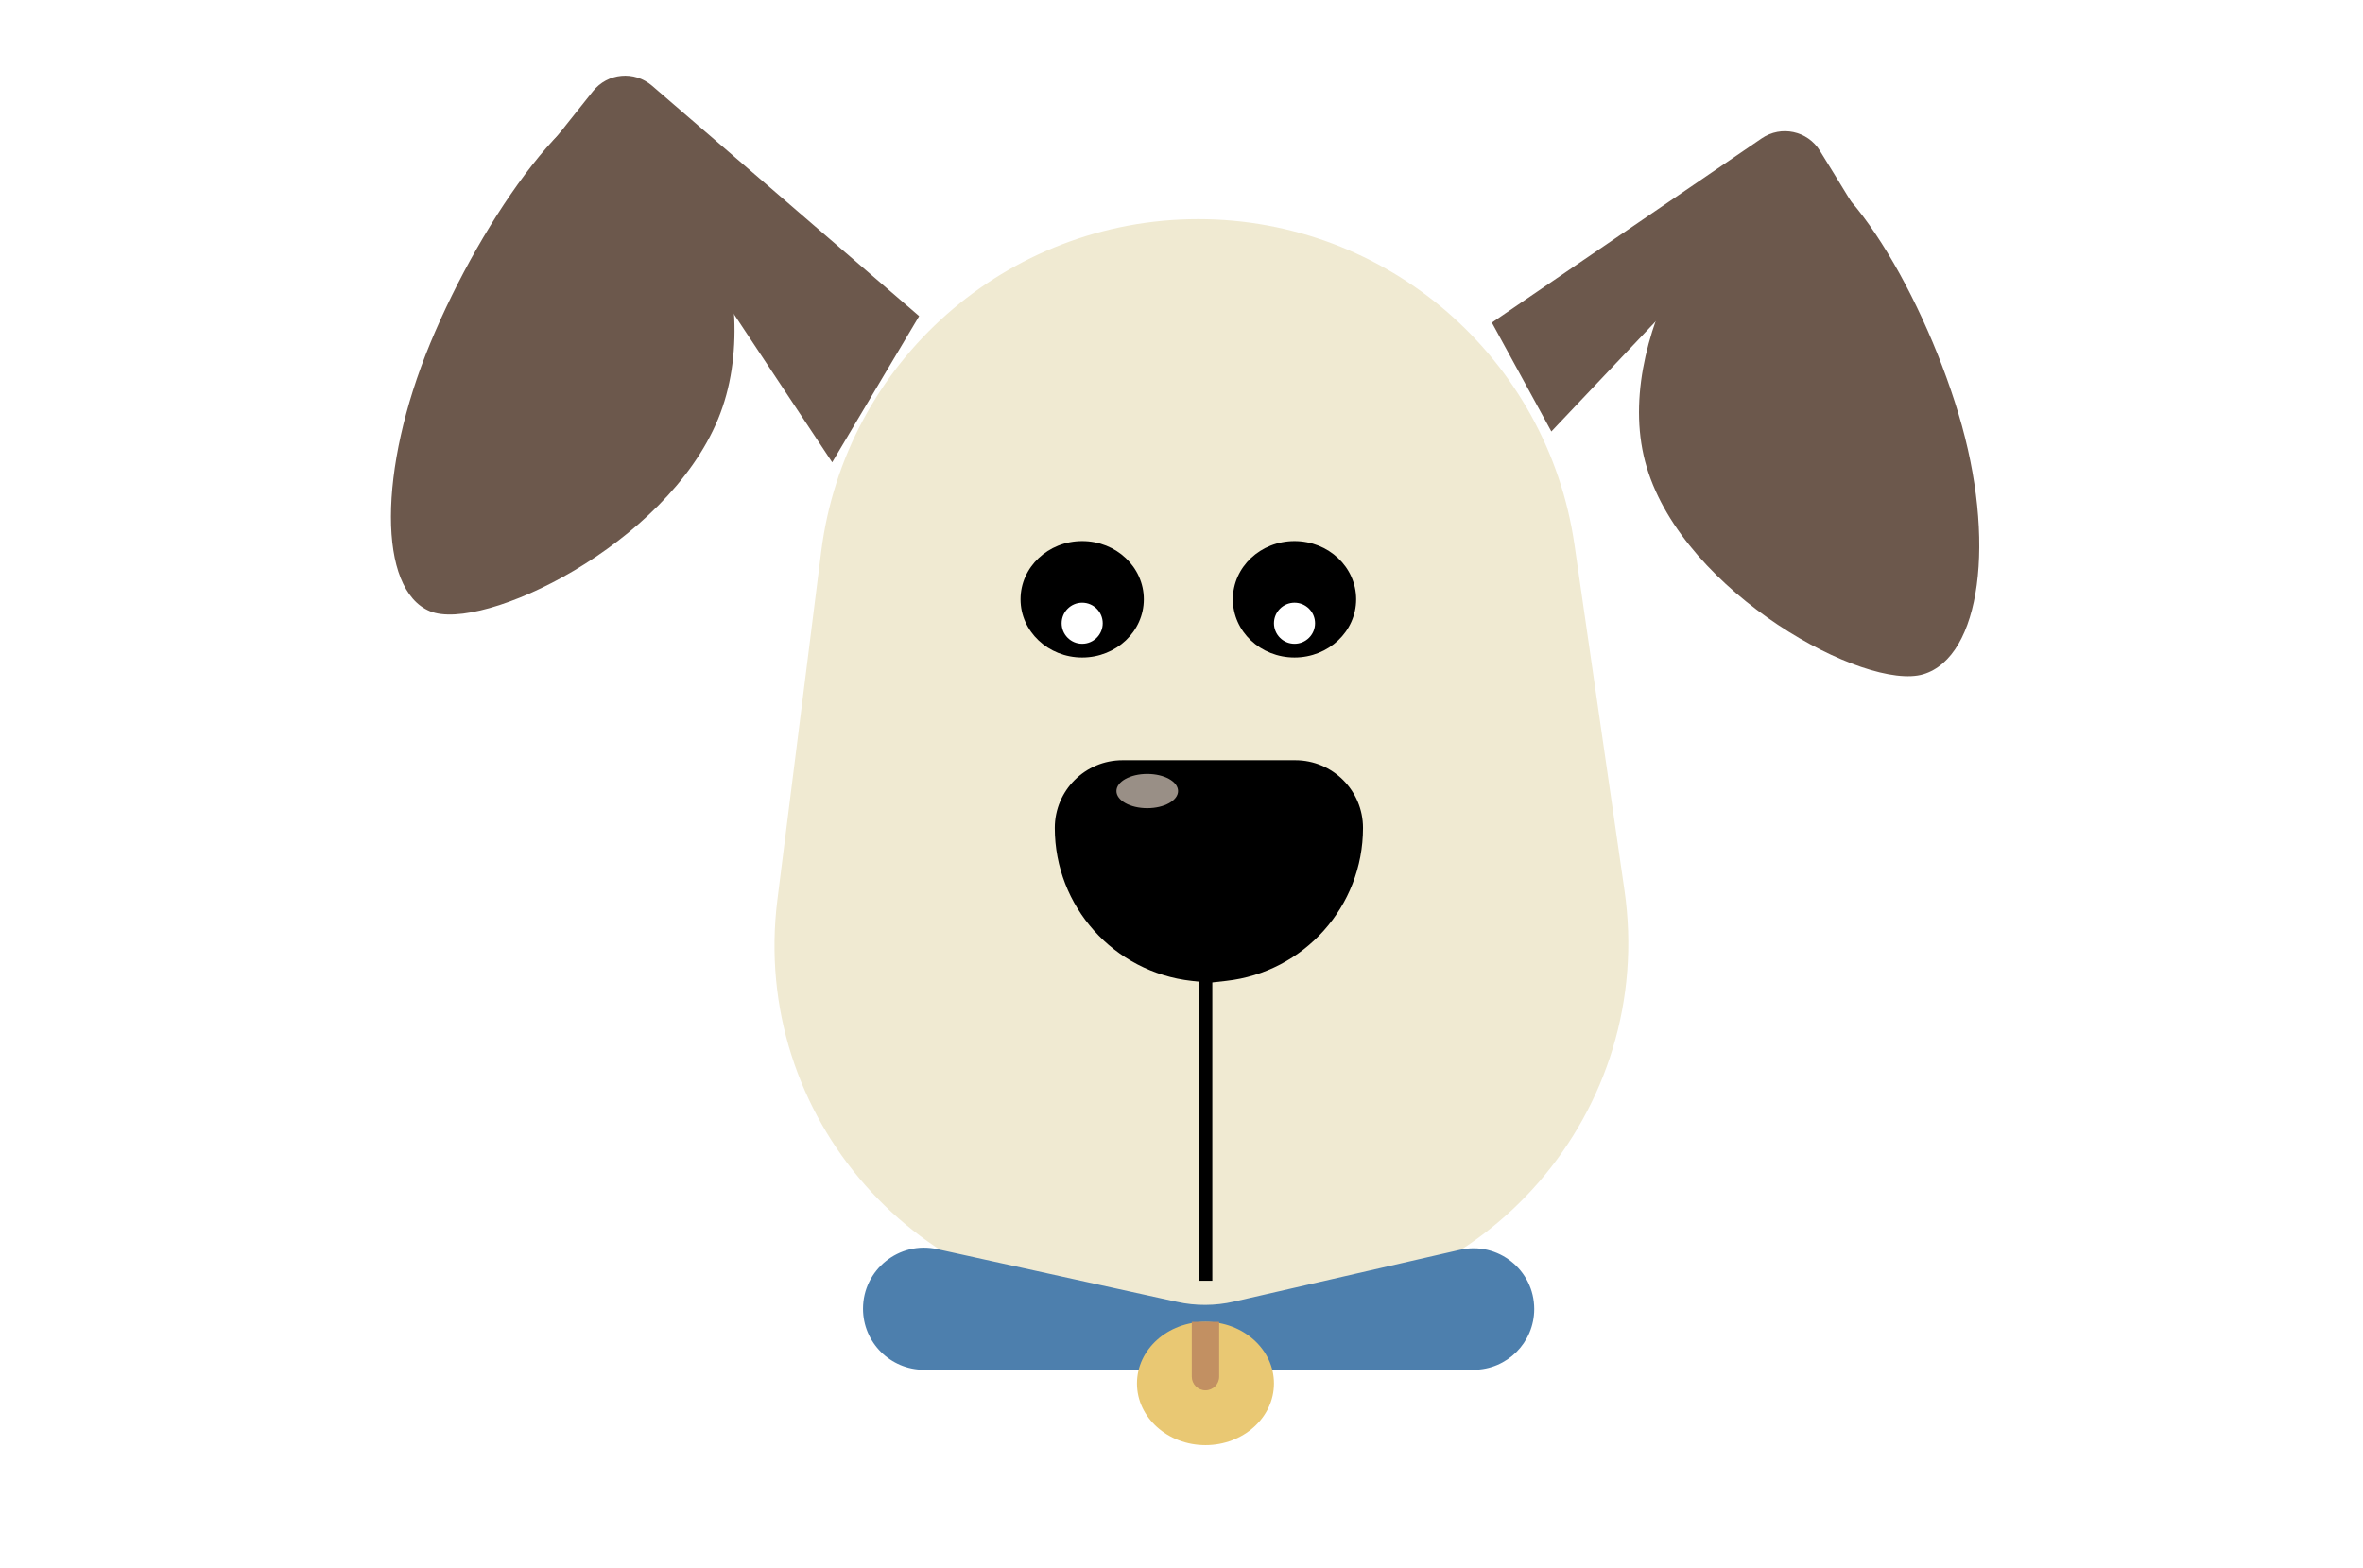 <svg width="345" height="229" viewBox="0 0 345 229" fill="none" xmlns="http://www.w3.org/2000/svg">
<rect width="345" height="228.045" rx="26" fill="white"/>
<g filter="url(#filter0_d_24_395)">
<path d="M119.89 76.571C123.381 48.817 146.981 28 174.953 28V28C202.534 28 225.93 48.255 229.879 75.552L237.175 125.99C241.83 158.171 216.871 187 184.355 187H166.08C134.186 187 109.518 159.034 113.498 127.39L119.89 76.571Z" fill="#F0EAD2"/>
</g>
<g filter="url(#filter1_d_24_395)">
<path d="M154 116.887C154 111.427 158.427 107 163.887 107H189.113C194.573 107 199 111.427 199 116.887V116.887C199 128.338 190.39 137.957 179.01 139.221L176.5 139.5L173.99 139.221C162.61 137.957 154 128.338 154 116.887V116.887Z" fill="black"/>
</g>
<ellipse cx="167.5" cy="115.5" rx="4.5" ry="2.5" fill="#998F86"/>
<rect x="175" y="138" width="2" height="49" fill="black"/>
<g filter="url(#filter2_d_24_395)">
<path d="M126 187.087C126 181.393 131.267 177.159 136.828 178.382L171.833 186.083C174.577 186.687 177.421 186.674 180.159 186.047L213.15 178.486C218.704 177.214 224 181.433 224 187.131V187.131C224 192.029 220.029 196 215.131 196H134.913C129.99 196 126 192.01 126 187.087V187.087Z" fill="#4D7FAD"/>
</g>
<ellipse cx="176" cy="202" rx="10" ry="9" fill="#E9C873"/>
<path d="M174 193.05C174 193.022 174.022 193 174.05 193H177.95C177.978 193 178 193.022 178 193.05V201C178 202.105 177.105 203 176 203V203C174.895 203 174 202.105 174 201V193.05Z" fill="#C29062"/>
<path d="M217.814 47.101L257.211 20.203C260.038 18.273 263.903 19.094 265.7 22.006L267.663 25.186L270.272 29.453L265.906 30.269C259.269 31.509 253.194 34.817 248.551 39.719L226.5 63L217.814 47.101Z" fill="#6C584C"/>
<path d="M134.195 46.155L95.188 12.508C92.609 10.283 88.697 10.649 86.576 13.313L82.64 18.256L78.752 23.173L82.402 24.051C90.266 25.941 97.123 30.739 101.593 37.48L121.5 67.5L134.195 46.155Z" fill="#6C584C"/>
<g filter="url(#filter3_d_24_395)">
<path d="M285.949 56.439C291.5 74.906 289.198 91.922 280.807 94.444C272.417 96.966 245.98 82.703 240.428 64.235C234.877 45.767 251.109 22.022 259.5 19.5C267.891 16.978 280.398 37.971 285.949 56.439Z" fill="#6C584C"/>
</g>
<g filter="url(#filter4_d_24_395)">
<path d="M62.806 46.14C55.181 64.595 55.168 82.103 62.776 85.246C70.384 88.39 97.213 75.645 104.838 57.19C112.462 38.736 100.172 13.416 92.564 10.272C84.956 7.129 70.43 27.685 62.806 46.14Z" fill="#6C584C"/>
</g>
<ellipse cx="158" cy="87.5" rx="9" ry="8.5" fill="black"/>
<circle cx="158" cy="91" r="3" fill="white"/>
<ellipse cx="189" cy="87.5" rx="9" ry="8.5" fill="black"/>
<circle cx="189" cy="91" r="3" fill="white"/>
<defs>
<filter id="filter0_d_24_395" x="109.076" y="28" width="132.659" height="167" filterUnits="userSpaceOnUse" color-interpolation-filters="sRGB">
<feFlood flood-opacity="0" result="BackgroundImageFix"/>
<feColorMatrix in="SourceAlpha" type="matrix" values="0 0 0 0 0 0 0 0 0 0 0 0 0 0 0 0 0 0 127 0" result="hardAlpha"/>
<feOffset dy="4"/>
<feGaussianBlur stdDeviation="2"/>
<feComposite in2="hardAlpha" operator="out"/>
<feColorMatrix type="matrix" values="0 0 0 0 0 0 0 0 0 0 0 0 0 0 0 0 0 0 0.25 0"/>
<feBlend mode="normal" in2="BackgroundImageFix" result="effect1_dropShadow_24_395"/>
<feBlend mode="normal" in="SourceGraphic" in2="effect1_dropShadow_24_395" result="shape"/>
</filter>
<filter id="filter1_d_24_395" x="150" y="107" width="53" height="40.5" filterUnits="userSpaceOnUse" color-interpolation-filters="sRGB">
<feFlood flood-opacity="0" result="BackgroundImageFix"/>
<feColorMatrix in="SourceAlpha" type="matrix" values="0 0 0 0 0 0 0 0 0 0 0 0 0 0 0 0 0 0 127 0" result="hardAlpha"/>
<feOffset dy="4"/>
<feGaussianBlur stdDeviation="2"/>
<feComposite in2="hardAlpha" operator="out"/>
<feColorMatrix type="matrix" values="0 0 0 0 0 0 0 0 0 0 0 0 0 0 0 0 0 0 0.25 0"/>
<feBlend mode="normal" in2="BackgroundImageFix" result="effect1_dropShadow_24_395"/>
<feBlend mode="normal" in="SourceGraphic" in2="effect1_dropShadow_24_395" result="shape"/>
</filter>
<filter id="filter2_d_24_395" x="122" y="178.17" width="106" height="25.83" filterUnits="userSpaceOnUse" color-interpolation-filters="sRGB">
<feFlood flood-opacity="0" result="BackgroundImageFix"/>
<feColorMatrix in="SourceAlpha" type="matrix" values="0 0 0 0 0 0 0 0 0 0 0 0 0 0 0 0 0 0 127 0" result="hardAlpha"/>
<feOffset dy="4"/>
<feGaussianBlur stdDeviation="2"/>
<feComposite in2="hardAlpha" operator="out"/>
<feColorMatrix type="matrix" values="0 0 0 0 0 0 0 0 0 0 0 0 0 0 0 0 0 0 0.25 0"/>
<feBlend mode="normal" in2="BackgroundImageFix" result="effect1_dropShadow_24_395"/>
<feBlend mode="normal" in="SourceGraphic" in2="effect1_dropShadow_24_395" result="shape"/>
</filter>
<filter id="filter3_d_24_395" x="235.297" y="19.293" width="57.678" height="83.441" filterUnits="userSpaceOnUse" color-interpolation-filters="sRGB">
<feFlood flood-opacity="0" result="BackgroundImageFix"/>
<feColorMatrix in="SourceAlpha" type="matrix" values="0 0 0 0 0 0 0 0 0 0 0 0 0 0 0 0 0 0 127 0" result="hardAlpha"/>
<feOffset dy="4"/>
<feGaussianBlur stdDeviation="2"/>
<feComposite in2="hardAlpha" operator="out"/>
<feColorMatrix type="matrix" values="0 0 0 0 0 0 0 0 0 0 0 0 0 0 0 0 0 0 0.25 0"/>
<feBlend mode="normal" in2="BackgroundImageFix" result="effect1_dropShadow_24_395"/>
<feBlend mode="normal" in="SourceGraphic" in2="effect1_dropShadow_24_395" result="shape"/>
</filter>
<filter id="filter4_d_24_395" x="53.078" y="9.952" width="58.162" height="83.772" filterUnits="userSpaceOnUse" color-interpolation-filters="sRGB">
<feFlood flood-opacity="0" result="BackgroundImageFix"/>
<feColorMatrix in="SourceAlpha" type="matrix" values="0 0 0 0 0 0 0 0 0 0 0 0 0 0 0 0 0 0 127 0" result="hardAlpha"/>
<feOffset dy="4"/>
<feGaussianBlur stdDeviation="2"/>
<feComposite in2="hardAlpha" operator="out"/>
<feColorMatrix type="matrix" values="0 0 0 0 0 0 0 0 0 0 0 0 0 0 0 0 0 0 0.25 0"/>
<feBlend mode="normal" in2="BackgroundImageFix" result="effect1_dropShadow_24_395"/>
<feBlend mode="normal" in="SourceGraphic" in2="effect1_dropShadow_24_395" result="shape"/>
</filter>
</defs>
</svg>
